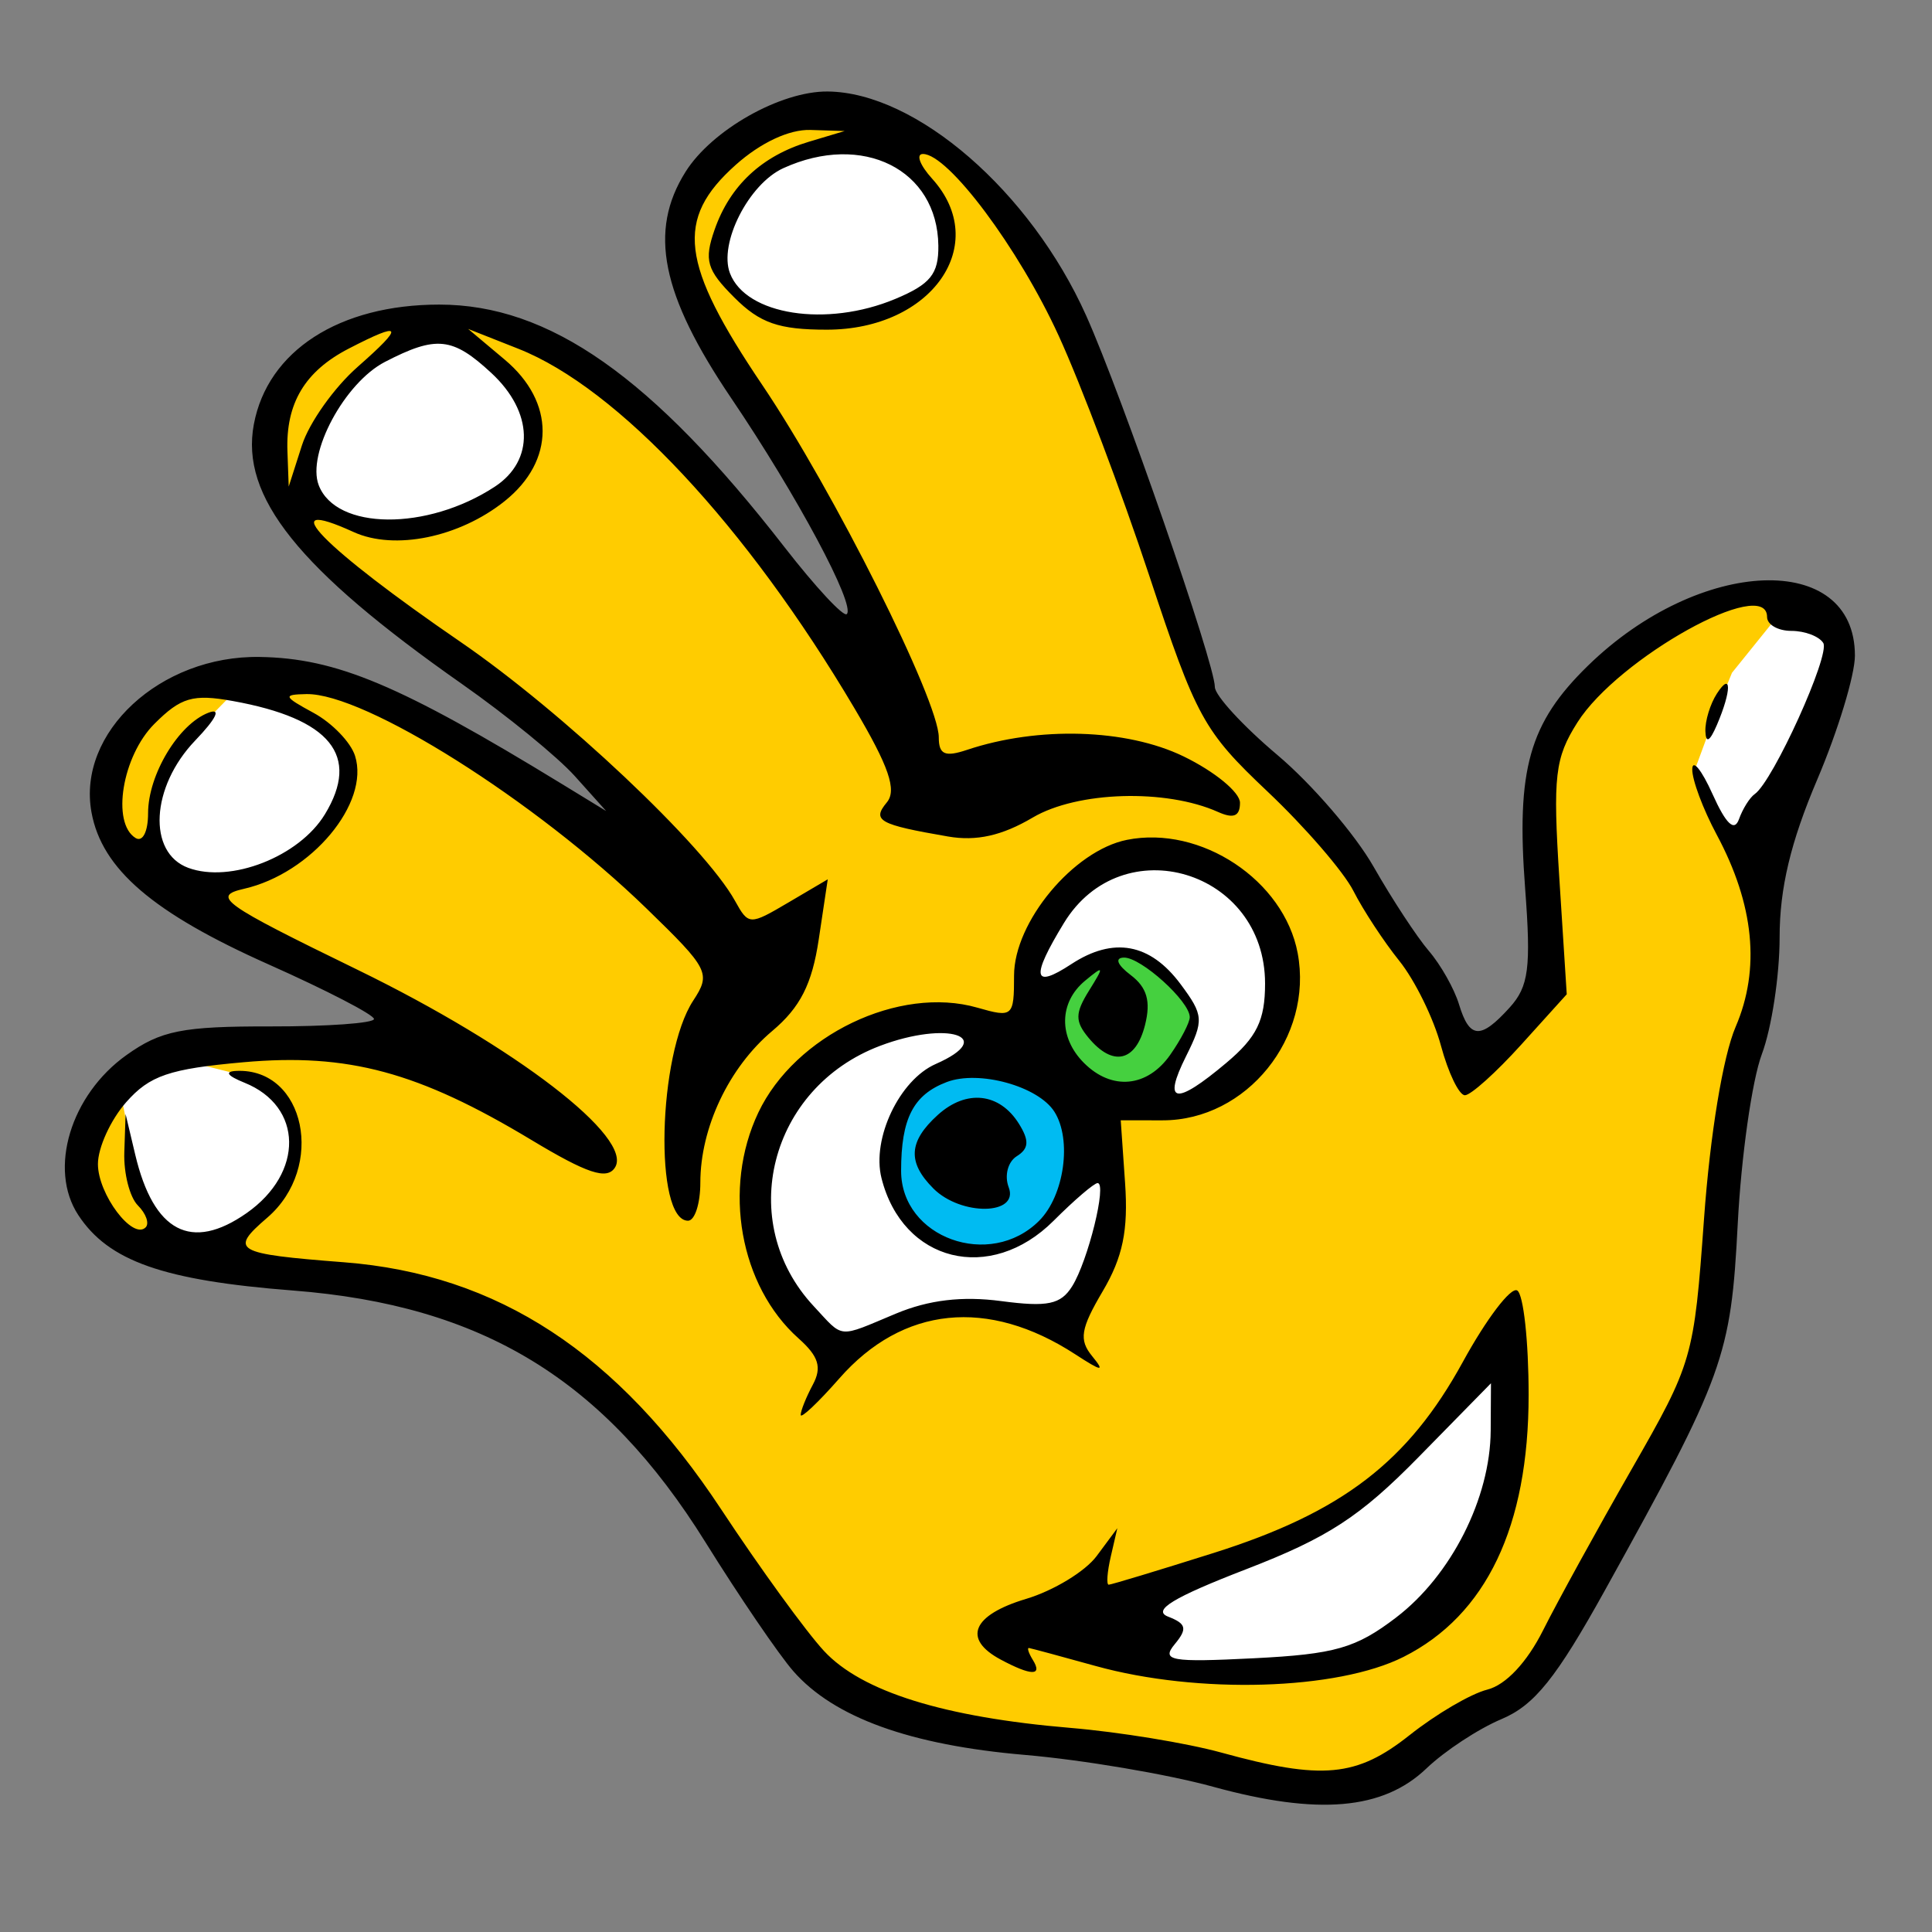 <?xml version="1.0" encoding="UTF-8" standalone="no"?>
<!-- Generator: Adobe Illustrator 19.0.0, SVG Export Plug-In . SVG Version: 6.00 Build 0)  -->

<svg
   xmlns:dc="http://purl.org/dc/elements/1.1/"
   xmlns:cc="http://creativecommons.org/ns#"
   xmlns:rdf="http://www.w3.org/1999/02/22-rdf-syntax-ns#"
   xmlns:svg="http://www.w3.org/2000/svg"
   xmlns="http://www.w3.org/2000/svg"
   xmlns:sodipodi="http://sodipodi.sourceforge.net/DTD/sodipodi-0.dtd"
   xmlns:inkscape="http://www.inkscape.org/namespaces/inkscape"
   version="1.1"
   id="Layer_1"
   x="0px"
   y="0px"
   viewBox="0 0 500 500"
   xml:space="preserve"
   inkscape:version="0.91 r13725"
   width="100%"
   height="100%"
   sodipodi:docname="childsplay.svg"><rect x="0" y="0" width="500" height="500" fill="#808080" stroke="none"/><defs
     id="defs63" /><sodipodi:namedview
     pagecolor="#ffffff"
     bordercolor="#666666"
     borderopacity="1"
     objecttolerance="10"
     gridtolerance="10"
     guidetolerance="10"
     inkscape:pageopacity="0"
     inkscape:pageshadow="2"
     inkscape:window-width="1366"
     inkscape:window-height="715"
     id="namedview61"
     showgrid="false"
     inkscape:zoom="0.32593203"
     inkscape:cx="235.57705"
     inkscape:cy="379.84559"
     inkscape:window-x="0"
     inkscape:window-y="24"
     inkscape:window-maximized="1"
     inkscape:current-layer="Layer_1" /><g
     id="g31"
     transform="translate(0,-12)" /><g
     id="g33"
     transform="translate(0,-12)" /><g
     id="g35"
     transform="translate(0,-12)" /><g
     id="g37"
     transform="translate(0,-12)" /><g
     id="g39"
     transform="translate(0,-12)" /><g
     id="g41"
     transform="translate(0,-12)" /><g
     id="g43"
     transform="translate(0,-12)" /><g
     id="g45"
     transform="translate(0,-12)" /><g
     id="g47"
     transform="translate(0,-12)" /><g
     id="g49"
     transform="translate(0,-12)" /><g
     id="g51"
     transform="translate(0,-12)" /><g
     id="g53"
     transform="translate(0,-12)" /><g
     id="g55"
     transform="translate(0,-12)" /><g
     id="g57"
     transform="translate(0,-12)" /><g
     id="g59"
     transform="translate(0,-12)" /><g
     id="g4211"
     transform="matrix(3.248,0,0,3.248,-969.328,-337.193)"><path
       inkscape:connector-curvature="0"
       id="path4174"
       d="m 392.136,244.136 13.085,2.102 9.695,-5.424 5.898,-3.119 13.898,-26.373 2.508,-22.644 2.237,-7.525 -0.475,-11.39 6.237,-14.508 -4.814,-4.407 -6.237,0.746 -11.119,8.678 -2.034,6.034 0.678,16.136 -6.305,6.915 -3.051,-7.864 -10.576,-14.373 -7.661,-8.068 L 383.525,128 l -9.017,-11.864 -10.847,-3.729 -7.932,3.525 -3.525,7.051 2.712,7.254 12.475,20.949 0.068,4.475 -4.203,-2.576 -12.475,-15.729 -11.729,-7.797 -9.153,-0.271 -6.373,2.305 -4,6.508 2.034,6.983 6.983,6.847 15.661,11.797 5.017,7.119 -11.119,-5.898 -13.966,-7.186 -10.169,0.407 -6.169,4.542 -1.017,6.102 3.186,4.475 21.898,11.525 -4.542,2.576 -11.932,0.271 -5.966,0.949 -3.661,4.61 -0.814,5.559 5.627,5.153 10.305,1.288 14.373,2.508 10.169,5.627 12.881,16.475 7.525,8.746 z"
       style="fill:#ffcc00;fill-opacity:1;fill-rule:evenodd;stroke:none;stroke-width:1px;stroke-linecap:butt;stroke-linejoin:miter;stroke-opacity:1" /><path
       inkscape:connector-curvature="0"
       id="path4176"
       d="m 390.035,236.717 11.505,0.288 7.479,-1.63 7.287,-7.095 2.78,-16.204 -3.452,1.246 -6.04,7.67 -8.629,5.657 -11.505,4.794 z"
       style="fill:#ffffff;fill-rule:evenodd;stroke:none;stroke-width:1px;stroke-linecap:butt;stroke-linejoin:miter;stroke-opacity:1" /><path
       inkscape:connector-curvature="0"
       id="path4178"
       d="m 365.011,211.596 7.862,-3.452 11.122,0.479 2.876,-6.999 0,-7.095 -10.738,-9.492 -8.437,0.863 -6.52,5.465 -2.493,7.862 c 0,0 1.63,6.328 1.63,6.712 0,0.384 4.698,5.657 4.698,5.657 z"
       style="fill:#ffffff;fill-rule:evenodd;stroke:none;stroke-width:1px;stroke-linecap:butt;stroke-linejoin:miter;stroke-opacity:1" /><path
       inkscape:connector-curvature="0"
       id="path4195"
       d="m 392.912,191.845 -7.191,-0.575 -5.561,-6.807 0,-4.602 4.027,-5.849 6.04,-2.109 6.999,2.109 3.548,6.328 -1.534,6.616 z"
       style="fill:#ffffff;fill-rule:evenodd;stroke:none;stroke-width:1px;stroke-linecap:butt;stroke-linejoin:miter;stroke-opacity:1" /><path
       inkscape:connector-curvature="0"
       id="path4197"
       d="m 384.339,196.949 -2.237,3.932 -2.78,2.169 -4.068,0.407 -4.203,-2.17 -1.695,-3.797 0.746,-5.22 4.203,-4 7.051,0.949 2.983,5.424 z"
       style="fill:#00bbf2;fill-opacity:1;fill-rule:evenodd;stroke:none;stroke-width:1px;stroke-linecap:butt;stroke-linejoin:miter;stroke-opacity:1" /><path
       inkscape:connector-curvature="0"
       id="path4199"
       d="m 390.305,190.508 -4.136,0.542 -3.932,-4.068 1.288,-5.153 3.864,-2.237 2.305,0.678 2.237,1.898 1.695,2.644 -1.424,3.458 z"
       style="fill:#45d03f;fill-opacity:1;fill-rule:evenodd;stroke:none;stroke-width:1px;stroke-linecap:butt;stroke-linejoin:miter;stroke-opacity:1" /><path
       inkscape:connector-curvature="0"
       id="path4201"
       d="m 314.203,203.017 5.22,-2.542 2.373,-3.729 0.136,-3.525 -2.068,-2.78 -2.78,-1.119 -3.119,-0.78 -5.119,0.508 -0.644,2.61 0.339,1.729 0.712,3.729 1.763,4.373 z"
       style="fill:#ffffff;fill-rule:evenodd;stroke:none;stroke-width:1px;stroke-linecap:butt;stroke-linejoin:miter;stroke-opacity:1" /><path
       inkscape:connector-curvature="0"
       id="path4203"
       d="m 310.61,169.356 0.983,3.288 4,1.593 5.085,-1.559 4.407,-3.695 1.254,-4.339 -1.797,-2.746 -5.356,-2.949 -2.441,0.373 -1.525,1.559 -3.525,4.102 z"
       style="fill:#ffffff;fill-rule:evenodd;stroke:none;stroke-width:1px;stroke-linecap:butt;stroke-linejoin:miter;stroke-opacity:1" /><path
       inkscape:connector-curvature="0"
       id="path4205"
       d="m 323.543,143.954 -0.767,-3.643 2.349,-4.458 3.452,-3.691 6.088,-1.726 3.5,2.685 2.589,3.643 0,2.972 -2.205,3.595 -5.705,2.637 -5.753,-0.096 z"
       style="fill:#ffffff;fill-rule:evenodd;stroke:none;stroke-width:1px;stroke-linecap:butt;stroke-linejoin:miter;stroke-opacity:1" /><path
       inkscape:connector-curvature="0"
       id="path4207"
       d="m 355.471,124.97 2.637,3.26 4.65,1.246 5.609,-0.623 4.41,-2.445 1.198,-3.02 -1.726,-5.177 -3.643,-2.445 -4.602,-0.288 -4.41,1.822 -2.828,3.308 z"
       style="fill:#ffffff;fill-rule:evenodd;stroke:none;stroke-width:1px;stroke-linecap:butt;stroke-linejoin:miter;stroke-opacity:1" /><path
       inkscape:connector-curvature="0"
       id="path4209"
       d="m 436.872,171.807 -3.404,-6.616 1.822,-4.938 1.151,-2.828 3.787,-4.698 4.602,2.349 -3.979,11.697 z"
       style="fill:#ffffff;fill-rule:evenodd;stroke:none;stroke-width:1px;stroke-linecap:butt;stroke-linejoin:miter;stroke-opacity:1" /><path
       inkscape:connector-curvature="0"
       id="path4172"
       d="m 395.102,246.183 c -3.65,-1.001 -10.4,-2.143 -15,-2.537 -9.146,-0.784 -15.219,-2.981 -18.454,-6.675 -1.149,-1.312 -4.299,-5.935 -7,-10.273 -8.073,-12.967 -17.764,-18.882 -32.855,-20.054 -10.349,-0.804 -14.708,-2.337 -17.122,-6.021 -2.392,-3.651 -0.609,-9.563 3.842,-12.738 2.745,-1.958 4.453,-2.298 11.475,-2.285 4.537,0.008 8.25,-0.258 8.25,-0.592 0,-0.334 -3.775,-2.289 -8.39,-4.345 -9.228,-4.112 -13.29,-7.597 -14.118,-12.114 -1.168,-6.367 5.49,-12.519 13.406,-12.388 6.115,0.101 11.153,2.22 24.102,10.138 l 3.5,2.14 -2.5,-2.786 c -1.375,-1.532 -5.425,-4.837 -9,-7.345 -13.034,-9.144 -17.656,-14.912 -16.573,-20.685 1.098,-5.855 6.804,-9.538 14.772,-9.538 8.775,0 16.967,5.753 27.498,19.311 2.483,3.196 4.721,5.603 4.975,5.349 0.712,-0.712 -3.972,-9.466 -9.201,-17.193 -5.591,-8.262 -6.614,-13.327 -3.645,-18.048 2.101,-3.341 7.574,-6.433 11.324,-6.398 7.054,0.066 16.151,7.953 20.594,17.853 2.843,6.335 10.255,27.726 10.255,29.594 0,0.67 2.244,3.11 4.986,5.422 2.742,2.312 6.192,6.32 7.666,8.907 1.474,2.586 3.454,5.603 4.399,6.703 0.945,1.1 2.026,3.013 2.401,4.25 0.84,2.769 1.716,2.826 4.038,0.261 1.521,-1.68 1.712,-3.154 1.233,-9.49 -0.719,-9.51 0.317,-13.179 5.015,-17.757 8.913,-8.685 21.262,-9.148 21.262,-0.797 0,1.553 -1.35,5.996 -3,9.874 -2.123,4.988 -3,8.668 -3,12.584 0,3.044 -0.638,7.231 -1.417,9.305 -0.779,2.074 -1.643,8.15 -1.919,13.503 -0.547,10.604 -1.066,12.038 -10.562,29.173 -3.897,7.032 -5.637,9.2 -8.269,10.305 -1.833,0.77 -4.52,2.536 -5.971,3.925 -3.459,3.31 -8.637,3.756 -16.997,1.463 z m 15.664,-4.121 c 2.092,-1.662 4.872,-3.291 6.178,-3.618 1.472,-0.369 3.161,-2.166 4.446,-4.727 1.14,-2.272 4.307,-8.034 7.039,-12.804 4.886,-8.531 4.981,-8.857 5.786,-20 0.485,-6.706 1.511,-12.938 2.517,-15.276 1.986,-4.617 1.48,-9.741 -1.512,-15.324 -1.09,-2.034 -1.965,-4.38 -1.943,-5.213 0.021,-0.833 0.748,0.06 1.613,1.985 1.081,2.404 1.742,3.03 2.111,2 0.295,-0.825 0.86,-1.725 1.256,-2 1.457,-1.013 6.033,-11.107 5.458,-12.037 -0.327,-0.529 -1.468,-0.963 -2.536,-0.963 -1.068,0 -1.941,-0.499 -1.941,-1.108 0,-3.325 -11.862,3.268 -15.11,8.398 -1.799,2.841 -1.964,4.27 -1.442,12.437 l 0.59,9.227 -3.635,4.023 c -1.999,2.213 -4.015,4.023 -4.48,4.023 -0.465,0 -1.324,-1.78 -1.91,-3.955 -0.586,-2.175 -2.077,-5.212 -3.314,-6.75 -1.237,-1.538 -2.883,-4.046 -3.659,-5.575 -0.775,-1.529 -3.854,-5.092 -6.842,-7.917 -5.102,-4.826 -5.675,-5.871 -9.431,-17.22 -2.199,-6.646 -5.444,-15.242 -7.212,-19.103 -3.19,-6.97 -8.799,-14.48 -10.814,-14.48 -0.578,0 -0.25,0.885 0.729,1.967 4.73,5.227 -0.015,12.033 -8.389,12.033 -3.826,0 -5.331,-0.523 -7.37,-2.563 -2.203,-2.203 -2.424,-2.961 -1.572,-5.403 1.224,-3.513 3.767,-5.886 7.505,-7.006 l 2.857,-0.856 -2.734,-0.086 c -1.687,-0.053 -3.966,1.014 -5.95,2.787 -4.843,4.327 -4.416,7.847 2.126,17.541 5.676,8.411 14.059,25.147 14.059,28.068 0,1.372 0.487,1.588 2.25,0.999 5.675,-1.896 12.697,-1.686 17.244,0.515 2.478,1.2 4.506,2.864 4.506,3.699 0,1.078 -0.507,1.29 -1.75,0.733 -4.158,-1.863 -11.211,-1.65 -14.764,0.446 -2.449,1.445 -4.486,1.901 -6.747,1.51 -5.516,-0.952 -6.082,-1.268 -4.879,-2.717 0.813,-0.98 0.169,-2.856 -2.572,-7.489 -8.619,-14.569 -18.86,-25.525 -26.788,-28.657 l -4,-1.58 2.917,2.449 c 4.021,3.377 4.021,8.047 0,11.266 -3.617,2.895 -8.78,3.954 -12.04,2.469 -6.568,-2.993 -2.471,1.219 8.521,8.758 8.133,5.579 19.427,16.23 21.859,20.616 1.089,1.963 1.167,1.966 4.253,0.148 l 3.144,-1.852 -0.718,4.785 c -0.536,3.573 -1.476,5.423 -3.712,7.305 -3.446,2.899 -5.723,7.707 -5.723,12.081 0,1.668 -0.441,3.032 -0.981,3.032 -2.717,0 -2.406,-13.234 0.412,-17.535 1.427,-2.178 1.257,-2.512 -3.718,-7.341 -8.858,-8.597 -22.464,-17.173 -27.104,-17.085 -1.897,0.036 -1.84,0.186 0.572,1.496 1.475,0.801 2.962,2.341 3.305,3.422 1.196,3.769 -3.481,9.371 -8.846,10.596 -2.6,0.594 -1.778,1.18 9.05,6.455 12.61,6.144 22.052,13.409 20.497,15.771 -0.644,0.979 -2.211,0.457 -6.644,-2.212 -9.008,-5.424 -14.611,-6.937 -22.942,-6.195 -5.915,0.527 -7.477,1.059 -9.351,3.186 -1.238,1.404 -2.25,3.62 -2.25,4.925 0,2.407 2.768,6.081 3.802,5.047 0.31,-0.31 0.032,-1.097 -0.619,-1.748 -0.651,-0.651 -1.137,-2.556 -1.081,-4.233 l 0.102,-3.05 0.77,3.244 c 1.463,6.162 4.467,7.736 8.874,4.649 4.584,-3.211 4.5,-8.507 -0.165,-10.386 -1.4,-0.564 -1.625,-0.903 -0.626,-0.944 5.459,-0.222 7.105,7.678 2.437,11.694 -3.053,2.626 -2.619,2.878 6.117,3.555 12.253,0.949 21.819,7.217 30.05,19.688 3.085,4.675 6.773,9.754 8.196,11.287 3.002,3.236 9.559,5.28 19.641,6.126 3.85,0.323 9.25,1.206 12,1.963 8.062,2.219 10.797,1.965 15.028,-1.398 z m -25.028,-5.501 c -2.75,-0.764 -5.139,-1.408 -5.309,-1.433 -0.17,-0.024 -0.031,0.406 0.309,0.956 0.793,1.284 -0.125,1.271 -2.566,-0.035 -3.066,-1.641 -2.266,-3.549 2.03,-4.836 2.18,-0.653 4.706,-2.187 5.614,-3.408 l 1.65,-2.221 -0.52,2.25 c -0.286,1.238 -0.361,2.25 -0.166,2.25 0.195,0 3.962,-1.14 8.371,-2.532 10.225,-3.23 15.493,-7.27 19.846,-15.22 1.883,-3.439 3.833,-6 4.332,-5.691 0.5,0.309 0.909,4.054 0.909,8.323 0,10.481 -3.373,17.548 -9.962,20.87 -5.278,2.662 -16.385,2.991 -24.538,0.727 z m 23.952,-3.872 c 4.379,-3.34 7.495,-9.501 7.526,-14.88 l 0.022,-3.775 -5.75,5.863 c -4.68,4.772 -7.239,6.438 -13.75,8.952 -5.818,2.247 -7.516,3.278 -6.224,3.78 1.455,0.565 1.55,0.961 0.528,2.194 -1.096,1.321 -0.328,1.457 6.317,1.122 6.462,-0.326 8.115,-0.801 11.331,-3.254 z m -47.452,-16.136 c 0,-0.33 0.436,-1.414 0.968,-2.409 0.737,-1.377 0.466,-2.255 -1.138,-3.684 -4.684,-4.173 -6.071,-11.957 -3.207,-17.994 2.926,-6.166 11.228,-10.145 17.446,-8.362 2.831,0.812 2.931,0.724 2.931,-2.555 0,-4.268 4.736,-9.962 8.993,-10.814 5.888,-1.178 12.517,3.22 13.606,9.025 1.262,6.725 -4.065,13.324 -10.753,13.323 l -3.346,-6.2e-4 0.347,5.004 c 0.26,3.759 -0.183,5.902 -1.781,8.611 -1.763,2.989 -1.908,3.875 -0.847,5.171 1.045,1.277 0.798,1.25 -1.346,-0.145 -6.955,-4.525 -13.741,-3.832 -18.79,1.919 -1.695,1.931 -3.082,3.24 -3.082,2.91 z m 7.588,-8.07 c 2.612,-1.091 5.28,-1.409 8.38,-0.998 3.704,0.491 4.755,0.272 5.663,-1.182 1.264,-2.024 2.791,-8.22 2.026,-8.22 -0.276,0 -1.853,1.35 -3.503,3 -5.043,5.043 -12.034,3.309 -13.718,-3.401 -0.789,-3.145 1.432,-7.817 4.319,-9.086 4.949,-2.176 0.936,-3.483 -4.439,-1.446 -8.807,3.337 -11.531,14.031 -5.283,20.737 2.439,2.618 1.845,2.564 6.556,0.595 z m 11.412,-7.399 c 2.005,-2.005 2.628,-6.464 1.214,-8.687 -1.294,-2.036 -6.018,-3.338 -8.578,-2.364 -2.665,1.013 -3.636,2.903 -3.636,7.077 0,5.333 7.083,7.892 11,3.975 z m -8.429,-2.571 c -2.083,-2.083 -1.982,-3.747 0.354,-5.861 2.275,-2.059 4.924,-1.768 6.467,0.711 0.835,1.34 0.791,1.976 -0.177,2.58 -0.709,0.442 -0.997,1.55 -0.643,2.472 0.857,2.233 -3.791,2.309 -6.002,0.099 z m 23.352,-10.017 c 2.421,-2.037 3.077,-3.382 3.077,-6.311 0,-9.02 -11.38,-12.444 -16.027,-4.823 -2.647,4.342 -2.478,5.285 0.586,3.276 3.362,-2.203 6.284,-1.667 8.713,1.599 1.834,2.466 1.864,2.869 0.427,5.75 -1.884,3.777 -0.853,3.94 3.225,0.509 z m -4.48,-0.634 c 0.856,-1.222 1.557,-2.572 1.557,-3 0,-1.262 -3.892,-4.78 -5.25,-4.746 -0.748,0.019 -0.529,0.579 0.546,1.394 1.296,0.983 1.614,2.087 1.142,3.968 -0.74,2.949 -2.564,3.364 -4.505,1.025 -1.084,-1.307 -1.078,-1.958 0.038,-3.75 1.231,-1.977 1.203,-2.047 -0.31,-0.796 -2.091,1.728 -2.129,4.517 -0.089,6.556 2.218,2.218 5.05,1.95 6.872,-0.651 z m 42.642,-25.777 c -0.03,-0.825 0.381,-2.175 0.914,-3 1.181,-1.828 1.181,-0.249 0,2.5 -0.567,1.319 -0.878,1.489 -0.914,0.5 z m -109.999,6.617 c 2.846,-4.679 0.453,-7.624 -7.337,-9.03 -3.176,-0.573 -4.133,-0.295 -6.25,1.823 -2.558,2.558 -3.438,7.893 -1.5,9.091 0.569,0.351 1,-0.501 1,-1.976 0,-3.058 2.421,-7.088 4.808,-8.004 1.045,-0.401 0.642,0.445 -1.06,2.221 -3.528,3.683 -3.813,8.93 -0.55,10.137 3.374,1.248 8.838,-0.89 10.888,-4.261 z m 13.536,-26.105 c 3.194,-2.093 3.079,-5.957 -0.269,-9.059 -3.097,-2.87 -4.385,-3.004 -8.482,-0.886 -3.212,1.661 -6.242,7.303 -5.276,9.823 1.379,3.594 8.631,3.657 14.027,0.122 z m -10.934,-9.543 c 3.779,-3.318 3.601,-3.687 -0.708,-1.458 -3.492,1.806 -5.016,4.359 -4.878,8.174 l 0.102,2.816 1.052,-3.281 c 0.578,-1.805 2.573,-4.617 4.433,-6.25 z m 42.844,-5.418 c 2.804,-1.172 3.462,-1.985 3.435,-4.25 -0.072,-6.071 -6.035,-9.05 -12.352,-6.171 -2.758,1.257 -5.164,5.997 -4.251,8.376 1.279,3.333 7.699,4.33 13.168,2.045 z"
       style="fill:#000000" /></g></svg>